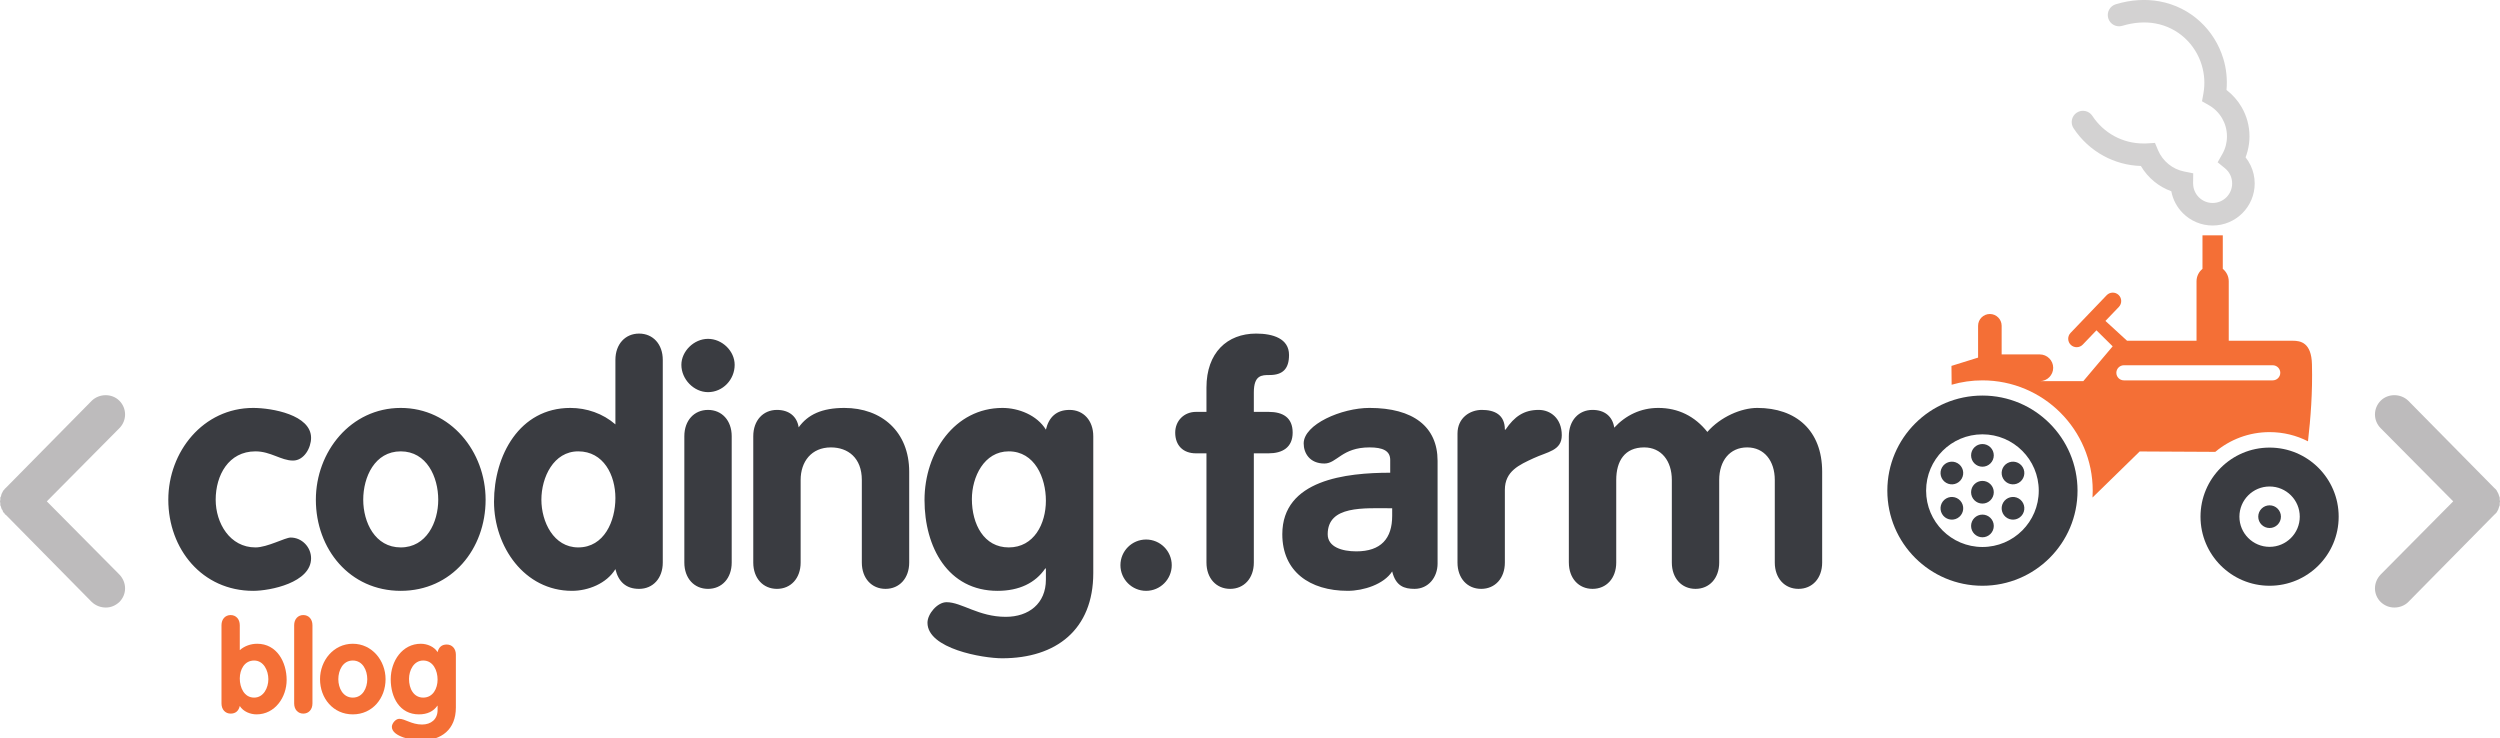 <?xml version="1.0" encoding="UTF-8" standalone="no"?>
<!-- Created with Inkscape (http://www.inkscape.org/) -->

<svg
   xmlns:dc="http://purl.org/dc/elements/1.1/"
   xmlns:cc="http://creativecommons.org/ns#"
   xmlns:rdf="http://www.w3.org/1999/02/22-rdf-syntax-ns#"
   xmlns:svg="http://www.w3.org/2000/svg"
   xmlns="http://www.w3.org/2000/svg"
   xmlns:sodipodi="http://sodipodi.sourceforge.net/DTD/sodipodi-0.dtd"
   xmlns:inkscape="http://www.inkscape.org/namespaces/inkscape"
   id="svg2"
   version="1.1"
   inkscape:version="0.48.4 r9939"
   width="354.325"
   height="104.638"
   xml:space="preserve"
   sodipodi:docname="coding_farm_v4_blog.svg"><defs
     id="defs6" /><sodipodi:namedview
     pagecolor="#ffffff"
     bordercolor="#666666"
     borderopacity="1"
     objecttolerance="10"
     gridtolerance="10"
     guidetolerance="10"
     inkscape:pageopacity="0"
     inkscape:pageshadow="2"
     inkscape:window-width="1920"
     inkscape:window-height="1025"
     id="namedview4"
     showgrid="false"
     inkscape:zoom="1.1091512"
     inkscape:cx="177.16251"
     inkscape:cy="52.318748"
     inkscape:window-x="-2"
     inkscape:window-y="-3"
     inkscape:window-maximized="1"
     inkscape:current-layer="g12" /><g
     id="g10"
     inkscape:groupmode="layer"
     inkscape:label="ink_ext_XXXXXX"
     transform="matrix(1.25,0,0,-1.25,0,104.638)"><g
       id="g12"
       transform="scale(0.1,0.1)"><path
         d="m 2520.28,570.246 -23.02,0 0,-37.969 c -4.11,-3.355 -6.75,-8.457 -6.75,-14.148 l 0,-67.379 -78.76,0 -24.52,22.473 15.23,15.89 c 3.65,3.809 3.52,9.907 -0.29,13.555 l 0,0 c -3.8,3.645 -9.9,3.516 -13.54,-0.289 l -40.96,-42.746 c -3.65,-3.805 -3.52,-9.899 0.29,-13.543 l 0,-0.004 c 3.81,-3.648 9.9,-3.52 13.55,0.289 l 15.53,16.211 18.39,-18.16 -33.33,-39.5 -49.07,0 c 8.24,0.105 14.96,6.883 14.96,15.156 l 0,0.008 c 0,8.336 -6.82,15.156 -15.16,15.156 l -43.28,0 0,32.484 c 0,7.348 -6.01,13.36 -13.36,13.36 l 0,0 c -7.35,0 -13.36,-6.012 -13.36,-13.36 l 0,-36.093 -30.19,-9.399 0.2,-21.363 c 11.08,3.215 22.8,4.949 34.92,4.949 69.07,0 125.05,-55.984 125.05,-125.043 0,-2.613 -0.09,-5.211 -0.25,-7.781 l 0.01,-0.012 53.48,52.231 85.71,-0.461 0,-0.008 c 16.66,13.98 38.14,22.406 61.59,22.406 15.67,0 30.46,-3.761 43.53,-10.429 3.01,26.8 5.28,54.828 4.5,87.308 -0.58,24.594 -12.86,26.715 -21.71,26.715 l -72.63,0 0,67.379 c 0,5.691 -2.64,10.793 -6.76,14.148 l 0,37.969 z M 2408.16,422.965 c -4.71,0 -8.56,-3.856 -8.56,-8.57 l 0,0 c 0,-4.715 3.85,-8.571 8.56,-8.571 l 168.75,0 c 4.71,0 8.57,3.856 8.57,8.571 l 0,0 c 0,4.714 -3.86,8.57 -8.57,8.57 l -168.75,0"
         style="fill:#f46f36;fill-opacity:1;fill-rule:evenodd;stroke:none"
         id="path16" /><path
         d="m 2573.35,329.613 c -43.26,0 -78.33,-35.066 -78.33,-78.328 0,-43.258 35.07,-78.328 78.33,-78.328 43.26,0 78.33,35.07 78.33,78.328 0,43.262 -35.07,78.328 -78.33,78.328 z m 0,-44.109 c -18.9,0 -34.22,-15.316 -34.22,-34.219 0,-18.894 15.32,-34.215 34.22,-34.215 18.9,0 34.22,15.321 34.22,34.215 0,18.903 -15.32,34.219 -34.22,34.219 z m 0,-21.352 c -7.1,0 -12.86,-5.761 -12.86,-12.867 0,-7.101 5.76,-12.859 12.86,-12.859 7.1,0 12.86,5.758 12.86,12.859 0,7.106 -5.76,12.867 -12.86,12.867"
         style="fill:#3a3c41;fill-opacity:1;fill-rule:evenodd;stroke:none"
         id="path18" /><path
         d="m 2247.76,388.605 c -59.54,0 -107.82,-48.277 -107.82,-107.824 0,-59.551 48.28,-107.824 107.82,-107.824 59.55,0 107.83,48.273 107.83,107.824 0,59.547 -48.28,107.824 -107.83,107.824 z m 0,-43.957 c -35.27,0 -63.86,-28.597 -63.86,-63.867 0,-35.277 28.59,-63.871 63.86,-63.871 35.28,0 63.87,28.594 63.87,63.871 0,35.27 -28.59,63.867 -63.87,63.867 z m 0,-10.996 c -7.1,0 -12.86,-5.757 -12.86,-12.863 0,-7.101 5.76,-12.863 12.86,-12.863 7.11,0 12.87,5.762 12.87,12.863 0,7.106 -5.76,12.863 -12.87,12.863 z m -45.78,-26.437 c -3.56,-6.152 -1.45,-14.016 4.7,-17.57 6.16,-3.551 14.02,-1.446 17.57,4.71 3.56,6.153 1.45,14.016 -4.7,17.571 -6.16,3.551 -14.02,1.441 -17.57,-4.711 z m 0,-52.871 c 3.55,-6.153 11.41,-8.258 17.57,-4.707 6.15,3.551 8.26,11.418 4.7,17.566 -3.55,6.152 -11.41,8.262 -17.57,4.711 -6.15,-3.555 -8.26,-11.418 -4.7,-17.57 z m 45.78,-26.438 c 7.11,0 12.87,5.758 12.87,12.864 0,7.101 -5.76,12.859 -12.87,12.859 -7.1,0 -12.86,-5.758 -12.86,-12.859 0,-7.106 5.76,-12.864 12.86,-12.864 z m 45.79,26.438 c 3.56,6.152 1.45,14.015 -4.7,17.57 -6.16,3.551 -14.02,1.441 -17.57,-4.711 -3.55,-6.148 -1.45,-14.015 4.7,-17.566 6.16,-3.551 14.02,-1.446 17.57,4.707 z m 0,52.871 c -3.55,6.152 -11.41,8.262 -17.57,4.711 -6.15,-3.555 -8.25,-11.418 -4.7,-17.574 3.55,-6.153 11.41,-8.258 17.57,-4.707 6.15,3.554 8.26,11.418 4.7,17.57 z m -45.79,-15.36 c -7.1,0 -12.86,-5.761 -12.86,-12.863 0,-7.101 5.76,-12.863 12.86,-12.863 7.11,0 12.87,5.762 12.87,12.863 0,7.102 -5.76,12.863 -12.87,12.863"
         style="fill:#3a3c41;fill-opacity:1;fill-rule:evenodd;stroke:none"
         id="path20" /><path
         d="m 2406.28,807.82 c -6.75,-2.011 -13.86,1.832 -15.87,8.586 -2.01,6.754 1.83,13.864 8.58,15.875 17.52,5.285 34.18,6.047 49.33,3.317 18.03,-3.254 33.74,-11.442 46.15,-22.852 12.39,-11.387 21.52,-26 26.4,-42.137 l 0.01,0.004 c 3.4,-11.254 4.72,-23.293 3.62,-35.535 6.91,-5.277 12.75,-11.871 17.13,-19.414 5.68,-9.785 8.93,-21.117 8.93,-33.168 0,-5.75 -0.77,-11.418 -2.21,-16.883 -0.62,-2.351 -1.37,-4.664 -2.23,-6.91 2.24,-2.828 4.18,-5.914 5.74,-9.203 2.95,-6.219 4.6,-13.137 4.6,-20.395 0,-13.167 -5.34,-25.093 -13.97,-33.722 -8.63,-8.625 -20.55,-13.969 -33.72,-13.969 -13.16,0 -25.09,5.344 -33.72,13.969 -6.65,6.648 -11.34,15.254 -13.15,24.875 -7.1,2.562 -13.64,6.312 -19.37,11.008 -6,4.902 -11.13,10.882 -15.12,17.656 -15.17,0.449 -29.47,4.496 -42.08,11.316 -13.89,7.512 -25.69,18.379 -34.29,31.496 -3.85,5.899 -2.2,13.813 3.7,17.668 5.89,3.86 13.81,2.207 17.67,-3.691 6.29,-9.609 14.89,-17.551 25,-23.012 9.74,-5.265 20.93,-8.261 32.85,-8.261 1.57,0 1.81,-0.02 2.06,-0.012 l 0.05,0 2.04,0.109 8.97,0.535 3.5,-8.32 c 2.58,-6.117 6.67,-11.504 11.82,-15.719 5.03,-4.109 11.06,-7.043 17.67,-8.359 l 10.38,-2.07 -0.14,-10.61 -0.02,-0.887 0.05,0 c 0,-6.109 2.48,-11.648 6.48,-15.652 4.01,-4 9.54,-6.48 15.65,-6.48 6.11,0 11.65,2.48 15.65,6.48 4,4.004 6.48,9.543 6.48,15.652 0,3.442 -0.75,6.668 -2.1,9.512 -1.42,2.988 -3.48,5.606 -5.99,7.653 l -8.36,6.828 5.31,9.347 c 1.7,2.989 3.03,6.231 3.94,9.66 0.85,3.239 1.31,6.719 1.31,10.391 0,7.473 -1.99,14.434 -5.45,20.391 -3.6,6.207 -8.8,11.375 -15.01,14.926 l -7.84,4.476 1.6,8.848 c 1.97,10.937 1.19,21.902 -1.89,32.09 l 0,0.05 c -3.55,11.758 -10.19,22.407 -19.22,30.7 -9.01,8.281 -20.37,14.218 -33.38,16.562 -11.27,2.031 -23.93,1.387 -37.54,-2.719"
         style="fill:#d3d2d2;fill-opacity:1;fill-rule:nonzero;stroke:none"
         id="path22" /><path
         d="m 2832.56,259.277 c 0,0.696 0.35,0.696 0.35,1.039 0.35,0.696 0.35,1.735 1.04,3.122 0,0.347 0.35,0.347 0.35,0.695 0,1.039 0,1.734 0,2.773 0,0.352 0.35,1.391 0.35,1.735 0,0.347 -0.35,1.39 -0.35,1.738 0,0.691 0,1.73 0,2.426 0,0.695 -0.35,0.695 -0.35,1.043 -0.69,1.386 -0.69,2.082 -1.04,3.121 0,0.347 -0.35,0.347 -0.35,0.691 -0.34,1.043 -1.04,1.735 -1.73,3.125 0,0 0,0.695 -0.35,0.695 -0.69,0.696 -1.38,1.735 -2.43,2.43 l -97.49,98.875 c -8.67,8.328 -22.9,8.328 -31.22,0 -8.67,-8.672 -8.67,-22.551 0,-31.222 l 82.22,-82.922 -82.22,-82.918 c -8.67,-9.02 -8.67,-22.551 0,-31.223 4.51,-4.164 9.71,-6.246 15.61,-6.246 5.55,0 11.45,2.082 15.61,6.246 l 97.49,98.879 c 1.05,0.691 1.74,1.734 2.43,2.426 0.35,0 0.35,0.347 0.35,0.347 0.69,1.391 1.39,2.43 1.73,3.125"
         style="fill:#bdbbbc;fill-opacity:1;fill-rule:nonzero;stroke:none"
         id="path24" /><path
         d="m 53.082,268.641 82.227,82.922 c 8.675,8.671 8.675,22.55 0,31.222 -8.329,8.328 -22.551,8.328 -31.227,0 L 6.594,283.91 c -1.039,-0.695 -1.734,-1.734 -2.082,-2.43 -0.695,0 -0.695,-0.695 -0.695,-0.695 -0.691,-0.695 -1.043,-2.082 -1.73,-3.125 0,-0.344 -0.352,-0.344 -0.352,-0.691 -0.344,-1.039 -0.344,-1.735 -0.695,-2.774 0,-0.347 -0.691,-0.695 -0.691,-1.39 0,-0.696 0,-1.735 0,-2.426 C 0.348,270.031 0,268.988 0,268.641 c 0,-1.039 0.348,-1.383 0.348,-2.078 0,-0.696 0,-1.391 0,-2.43 0,-0.348 0.691,-0.695 0.691,-1.735 0.352,-0.347 0.352,-1.386 0.695,-2.082 0,-0.343 0.352,-1.039 1.039,-1.39 0.352,-1.039 0.352,-1.735 1.043,-2.774 0,0 0.695,-0.347 1.043,-0.695 0.344,-1.039 0.695,-1.734 1.734,-2.078 L 104.082,154.5 c 4.512,-4.164 10.063,-6.246 15.961,-6.246 5.551,0 10.754,2.082 15.266,6.246 8.675,8.672 8.675,22.203 0,31.223 l -82.227,82.918"
         style="fill:#bdbbbc;fill-opacity:1;fill-rule:nonzero;stroke:none"
         id="path26" /><path
         d="m 352.715,340.633 c 0,26.109 -44.387,33.945 -65.649,33.945 -56.699,0 -96.234,-49.613 -96.234,-104.07 0,-55.949 38.418,-103.32 96.234,-103.32 19.399,0 65.649,9.324 65.649,36.925 0,12.684 -10.445,23.5 -23.125,23.5 -6.344,0 -26.485,-11.191 -39.91,-11.191 -29.098,0 -45.133,27.601 -45.133,54.086 0,27.601 14.547,54.828 45.133,54.828 17.156,0 29.09,-10.441 42.519,-10.441 12.68,0 20.516,14.546 20.516,25.738 z m 101.656,33.945 c -56.699,0 -96.234,-49.613 -96.234,-104.07 0,-55.949 38.418,-103.32 96.234,-103.32 57.813,0 96.234,47.371 96.234,103.32 0,54.457 -39.539,104.07 -96.234,104.07 z m 0,-49.242 c 29.465,0 42.524,-29.09 42.524,-54.828 0,-25.738 -13.43,-54.086 -42.524,-54.086 -29.094,0 -42.523,28.348 -42.523,54.086 0,25.738 13.054,54.828 42.523,54.828 z M 751.48,429.035 c 0,17.903 -11.187,29.84 -26.855,29.84 -15.664,0 -26.855,-11.937 -26.855,-29.84 l 0,-73.113 c -14.176,12.312 -32.454,18.656 -51.102,18.656 -57.816,0 -86.535,-54.09 -86.535,-106.308 0,-50.731 34.316,-101.082 88.398,-101.082 18.278,0 39.164,8.203 49.239,24.617 3.359,-14.176 11.933,-22.383 26.855,-22.383 15.668,0 26.855,11.937 26.855,29.844 l 0,229.769 z M 697.77,272.371 c 0,-26.109 -12.68,-55.949 -42.149,-55.949 -27.976,0 -41.777,29.094 -41.777,54.086 0,25.363 13.801,54.828 41.777,54.828 28.719,0 42.149,-26.856 42.149,-52.965 z m 78.16,-73.105 c 0,-17.907 11.187,-29.844 26.851,-29.844 15.668,0 26.86,11.937 26.86,29.844 l 0,143.23 c 0,17.906 -11.192,29.84 -26.86,29.84 -15.664,0 -26.851,-11.934 -26.851,-29.84 l 0,-143.23 z m 26.851,253.64 c -16.035,0 -30.211,-14.176 -30.211,-29.468 0,-16.411 14.176,-30.958 30.211,-30.958 16.785,0 30.215,14.176 30.215,30.958 0,15.667 -14.172,29.468 -30.215,29.468 z m 51.305,-253.64 c 0,-17.907 11.191,-29.844 26.855,-29.844 15.664,0 26.856,11.937 26.856,29.844 l 0,93.621 c 0,20.886 12.308,36.929 34.316,36.929 19.399,0 35.063,-11.937 35.063,-36.929 l 0,-93.621 c 0,-17.907 11.191,-29.844 26.854,-29.844 15.67,0 26.86,11.937 26.86,29.844 l 0,102.945 c 0,45.508 -31.335,72.367 -73.484,72.367 -25.363,0 -41.402,-7.461 -51.843,-22.008 -1.868,12.309 -10.821,19.766 -24.622,19.766 -15.664,0 -26.855,-11.934 -26.855,-29.84 l 0,-143.23 z m 385.514,143.23 c 0,17.906 -11.19,29.84 -26.86,29.84 -14.92,0 -23.5,-8.203 -26.86,-22.379 -10.07,16.41 -30.95,24.621 -49.23,24.621 -54.09,0 -88.4,-50.355 -88.4,-104.441 0,-53.34 26.48,-102.949 82.81,-102.949 24.61,0 42.89,8.953 54.08,25.363 l 0.74,0 0,-12.684 c 0,-27.039 -19.39,-42.148 -45.5,-42.148 -30.96,0 -49.98,16.597 -67.14,16.597 -10.44,0 -21.63,-13.304 -21.63,-23.312 0,-29.469 62.66,-40.281 84.67,-40.281 61.17,0 103.32,32.449 103.32,96.605 l 0,155.168 z m -53.72,-73.109 c 0,-26.11 -13.42,-52.965 -42.14,-52.965 -27.98,0 -41.78,26.109 -41.78,54.832 0,24.992 13.8,54.082 41.78,54.082 29.47,0 42.14,-29.84 42.14,-55.949 z m 84.51,-73.106 c 0,-16.043 13.05,-29.093 29.09,-29.093 16.04,0 29.09,13.05 29.09,29.093 0,16.039 -13.05,29.094 -29.09,29.094 -16.04,0 -29.09,-13.055 -29.09,-29.094 z m 97.55,2.985 c 0,-17.907 11.19,-29.844 26.86,-29.844 15.66,0 26.85,11.937 26.85,29.844 l 0,123.836 16.79,0 c 15.67,0 27.23,6.714 27.23,23.5 0,17.156 -11.19,23.496 -27.23,23.496 l -16.79,0 0,22.011 c 0,19.766 8.96,19.766 17.91,19.766 14.92,0 22,7.09 22,22.754 0,18.648 -18.27,24.246 -37.3,24.246 -32.82,0 -56.32,-21.633 -56.32,-61.172 l 0,-27.605 -11.94,0 c -13.42,0 -23.49,-10.067 -23.49,-23.496 0,-14.547 8.95,-23.5 23.49,-23.5 l 11.94,0 0,-123.836 z m 137.46,32.078 c 0,32.824 40.66,29.465 73.11,29.465 l 0,-8.579 c 0,-25.738 -12.68,-40.285 -40.65,-40.285 -16.04,0 -32.46,4.852 -32.46,19.399 z m 73.11,-42.149 c 4.1,-16.789 13.8,-19.773 25.37,-19.773 15.66,0 26.11,13.055 26.11,28.726 l 0,116.372 c 0,38.796 -27.6,60.058 -77.21,60.058 -31.71,0 -74.61,-18.656 -74.61,-40.285 0,-10.82 6.72,-22.758 23.5,-22.758 14.18,0 19.77,18.281 51.11,18.281 14.92,0 23.5,-3.73 23.5,-14.171 l 0,-14.547 c -49.62,0 -122.35,-7.836 -122.35,-69.754 0,-42.149 30.96,-64.156 74.23,-64.156 17.9,0 41.03,7.46 50.35,22.007 z m 74.06,10.071 c 0,-17.907 11.19,-29.844 26.86,-29.844 15.66,0 26.85,11.937 26.85,29.844 l 0,82.433 c 0,21.258 16.41,28.348 32.45,35.805 16.04,7.461 32.08,8.582 32.08,26.113 0,19.395 -13.06,28.719 -26.11,28.719 -16.78,0 -27.6,-7.457 -37.67,-22.379 l -0.75,0 c 0,17.16 -11.94,22.379 -26.11,22.379 -13.43,0 -27.6,-8.953 -27.6,-26.856 l 0,-146.214 z m 126.27,0 c 0,-17.907 11.19,-29.844 26.86,-29.844 15.66,0 26.86,11.937 26.86,29.844 l 0,93.621 c 0,21.633 9.69,36.929 31.7,36.929 19.4,0 31.34,-15.296 31.34,-36.929 l 0,-93.621 c 0,-17.907 11.18,-29.844 26.85,-29.844 15.67,0 26.86,11.937 26.86,29.844 l 0,93.621 c 0,21.633 11.93,36.929 31.7,36.929 19.4,0 31.33,-15.296 31.33,-36.929 l 0,-93.621 c 0,-17.907 11.2,-29.844 26.86,-29.844 15.67,0 26.86,11.937 26.86,29.844 l 0,102.945 c 0,47 -29.84,72.367 -73.49,72.367 -18.27,0 -41.77,-10.07 -56.69,-27.23 -14.17,17.902 -33.2,27.23 -55.58,27.23 -19.77,0 -36.93,-8.211 -49.98,-22.383 -1.87,12.684 -10.82,20.141 -24.62,20.141 -15.67,0 -26.86,-11.934 -26.86,-29.84 l 0,-143.23"
         style="fill:#3a3c41;fill-opacity:1;fill-rule:nonzero;stroke:none"
         id="path28" /><g
         transform="scale(1,-1)"
         style="font-size:320px;font-style:normal;font-weight:normal;line-height:125%;letter-spacing:0px;word-spacing:0px;fill:#f46f36;fill-opacity:1;stroke:none;font-family:Sans"
         id="text3009"><path
           d="m 251.137,-39.507 c 0,6.912 4.32,11.52 10.368,11.52 5.76,0 9.072,-3.168 10.368,-8.64 3.888,6.336 11.952,9.504 19.008,9.504 20.88,0 34.128,-19.44 34.128,-39.024 0,-20.16 -11.088,-41.04 -33.408,-41.04 -7.2,0 -14.256,2.448 -19.728,7.2 l 0,-28.224 c 0,-6.912 -4.32,-11.52 -10.368,-11.52 -6.048,0 -10.368,4.608 -10.368,11.52 l 0,88.704 m 20.736,-28.224 c 0,-10.08 5.184,-20.448 16.272,-20.448 10.8,0 16.128,11.376 16.128,21.168 0,9.648 -5.328,20.88 -16.128,20.88 -11.376,0 -16.272,-11.52 -16.272,-21.6"
           style="font-size:144px;font-variant:normal;font-weight:bold;font-stretch:normal;fill:#f46f36;font-family:Rotonda;-inkscape-font-specification:Rotonda Bold"
           id="path3033" /><path
           d="m 333.536,-39.507 c 0,6.912 4.32,11.52 10.368,11.52 6.048,0 10.368,-4.608 10.368,-11.52 l 0,-88.704 c 0,-6.912 -4.32,-11.52 -10.368,-11.52 -6.048,0 -10.368,4.608 -10.368,11.52 l 0,88.704"
           style="font-size:144px;font-variant:normal;font-weight:bold;font-stretch:normal;fill:#f46f36;font-family:Rotonda;-inkscape-font-specification:Rotonda Bold"
           id="path3035" /><path
           d="m 400.015,-107.187 c -21.888,0 -37.152,19.152 -37.152,40.176 0,21.6 14.832,39.888 37.152,39.888 22.32,0 37.152,-18.288 37.152,-39.888 0,-21.024 -15.264,-40.176 -37.152,-40.176 m 0,19.008 c 11.376,0 16.416,11.232 16.416,21.168 0,9.936 -5.184,20.88 -16.416,20.88 -11.232,0 -16.416,-10.944 -16.416,-20.88 0,-9.936 5.04,-21.168 16.416,-21.168"
           style="font-size:144px;font-variant:normal;font-weight:bold;font-stretch:normal;fill:#f46f36;font-family:Rotonda;-inkscape-font-specification:Rotonda Bold"
           id="path3037" /><path
           d="m 516.891,-94.803 c 0,-6.912 -4.32,-11.52 -10.368,-11.52 -5.76,0 -9.072,3.168 -10.368,8.64 -3.888,-6.336 -11.952,-9.504 -19.008,-9.504 -20.88,0 -34.128,19.44 -34.128,40.32 0,20.592 10.224,39.744 31.968,39.744 9.504,0 16.56,-3.456 20.88,-9.792 l 0.288,0 0,4.896 c 0,10.512 -7.488,16.416 -17.568,16.416 -11.952,0 -19.296,-6.48 -25.92,-6.48 -4.032,0 -8.352,5.184 -8.352,9.072 0,11.376 24.192,15.552 32.688,15.552 23.616,0 39.888,-12.528 39.888,-37.44 l 0,-59.904 m -20.736,28.224 c 0,10.08 -5.184,20.448 -16.272,20.448 -10.8,0 -16.128,-10.08 -16.128,-21.168 0,-9.648 5.328,-20.88 16.128,-20.88 11.376,0 16.272,11.52 16.272,21.6"
           style="font-size:144px;font-variant:normal;font-weight:bold;font-stretch:normal;fill:#f46f36;font-family:Rotonda;-inkscape-font-specification:Rotonda Bold"
           id="path3039" /></g></g></g></svg>